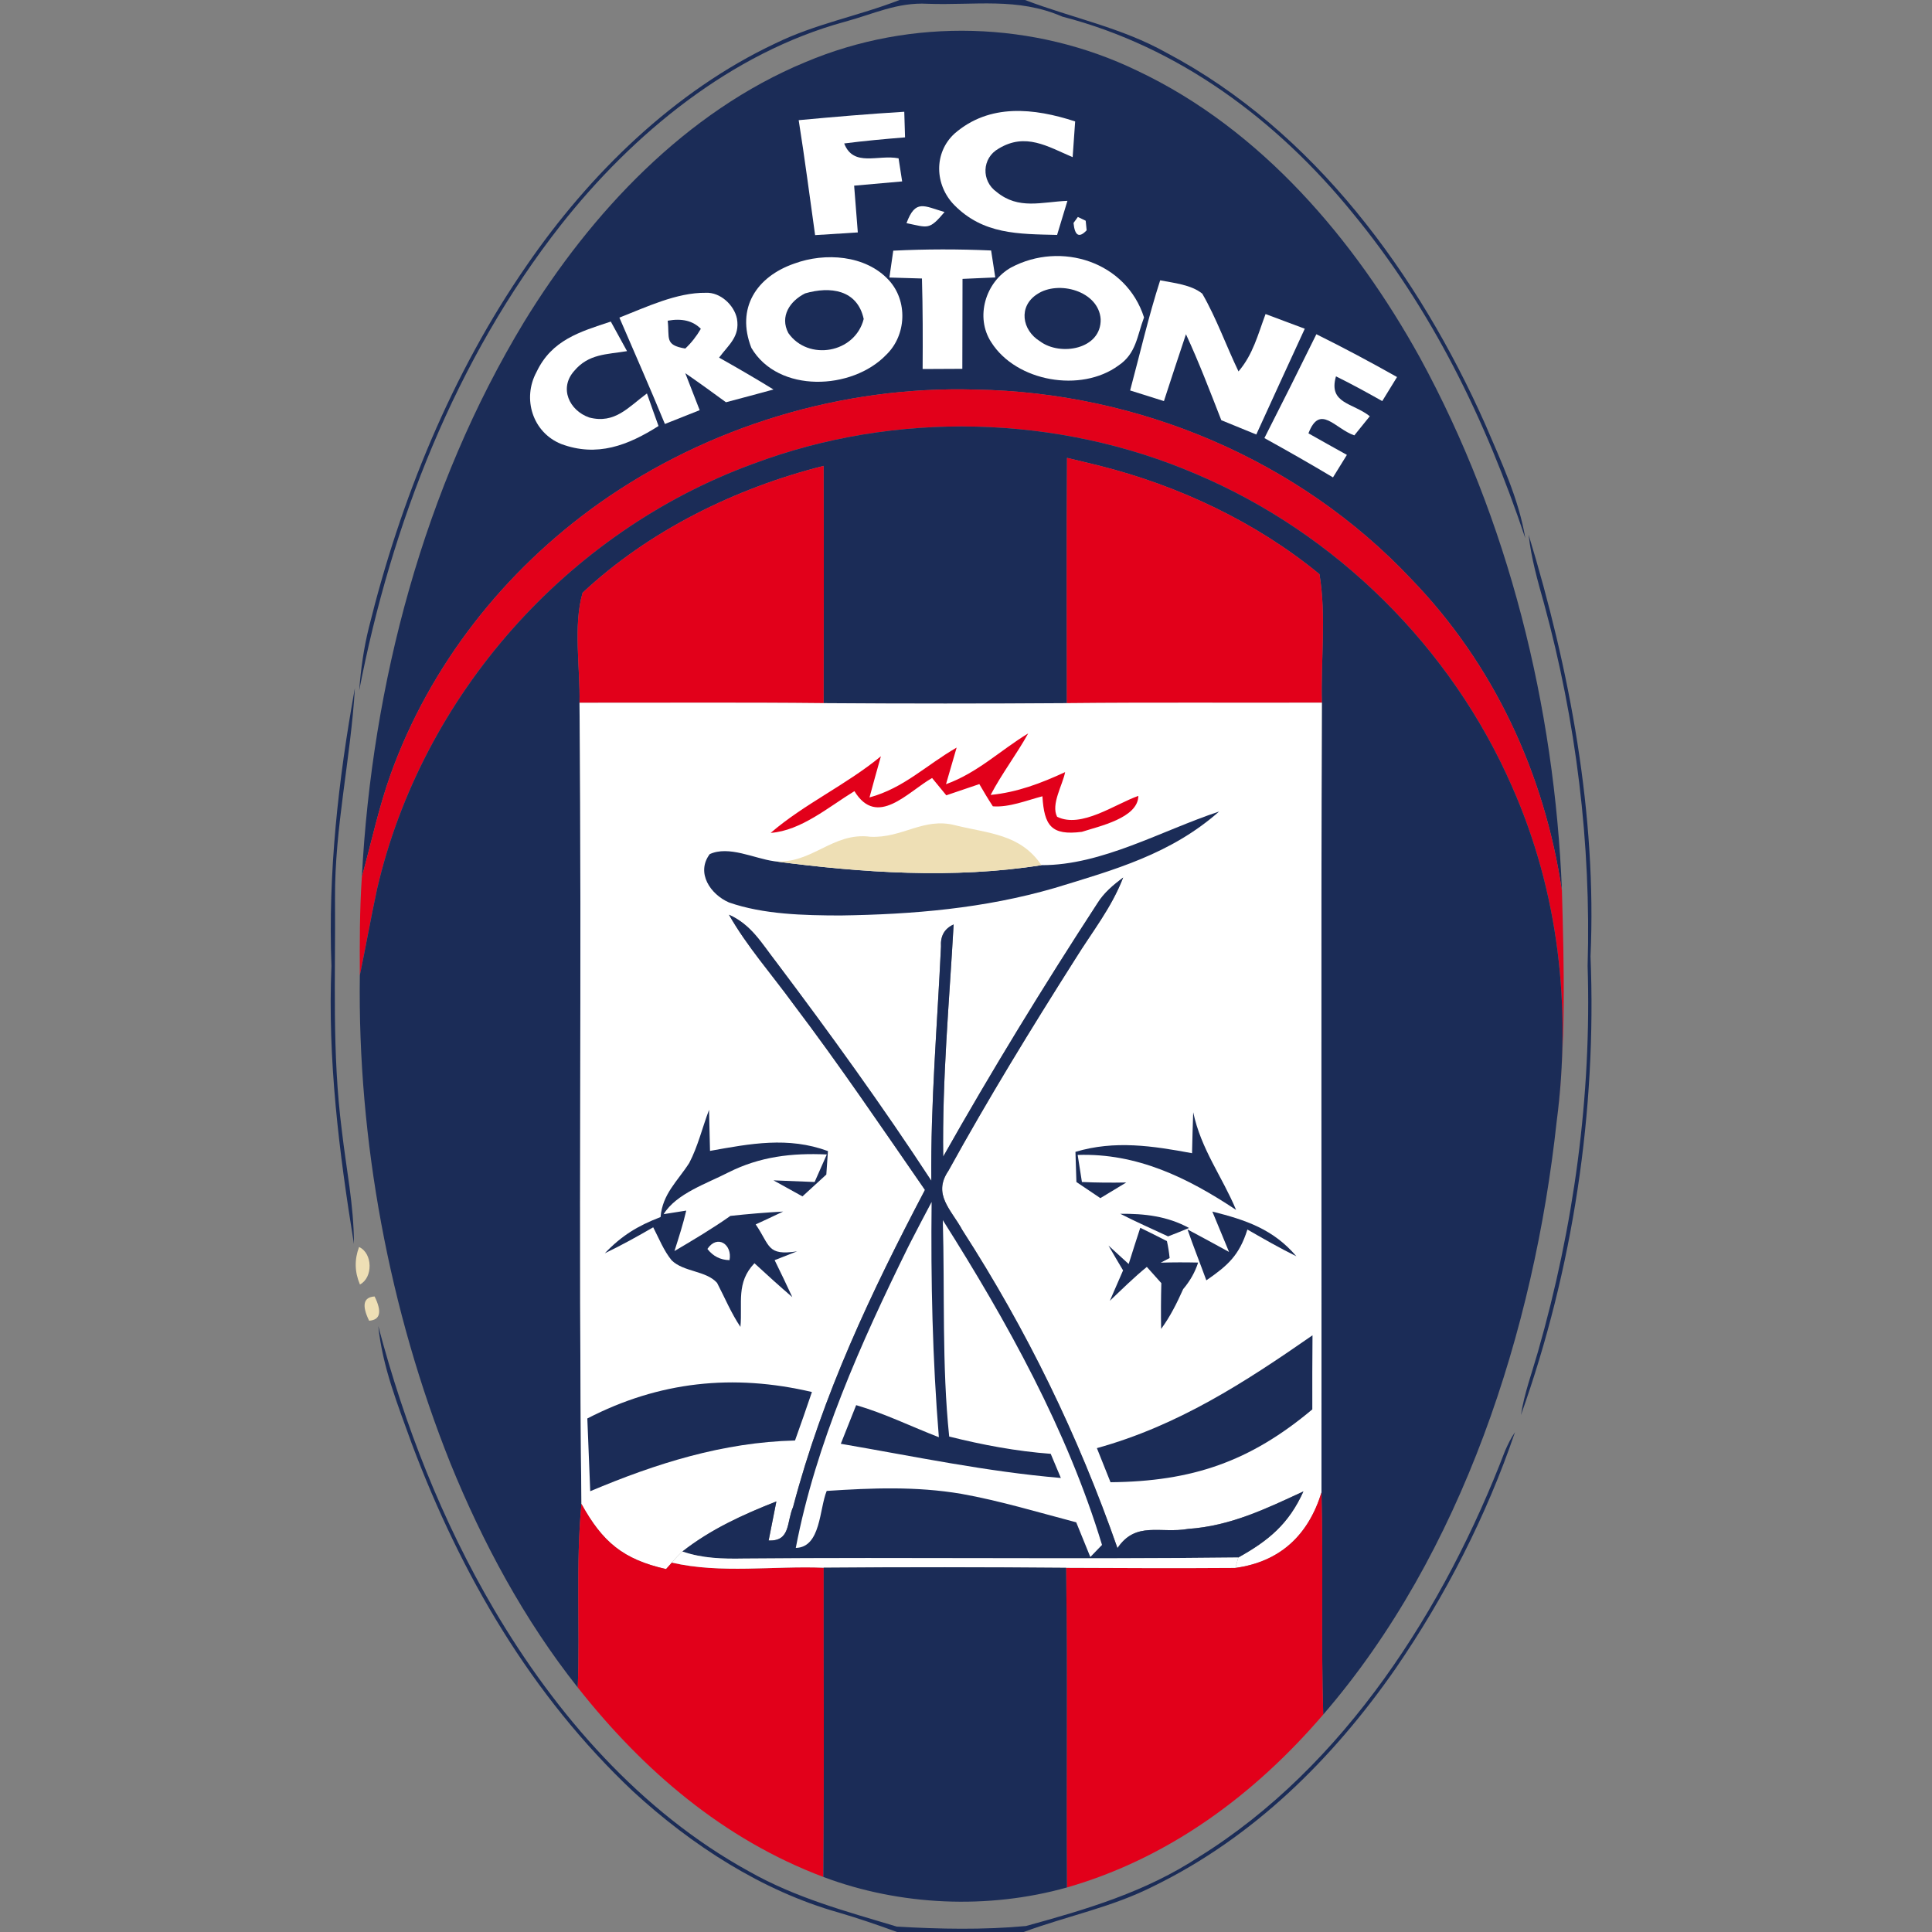 <?xml version="1.0" encoding="UTF-8" standalone="no"?>
<svg
   xmlns:dc="http://purl.org/dc/elements/1.1/"
   xmlns:cc="http://creativecommons.org/ns#"
   xmlns:rdf="http://www.w3.org/1999/02/22-rdf-syntax-ns#"
   xmlns:svg="http://www.w3.org/2000/svg"
   xmlns="http://www.w3.org/2000/svg"
   xmlns:sodipodi="http://sodipodi.sourceforge.net/DTD/sodipodi-0.dtd"
   xmlns:inkscape="http://www.inkscape.org/namespaces/inkscape"
   inkscape:version="1.0 (4035a4f, 2020-05-01)"
   sodipodi:docname="472.svg"
   id="svg8314"
   height="200.0pt"
   width="200.0pt"
   viewBox="0 0 200 200"
   version="1.1">
  <rect x="0" y="0" width="200" height="200" fill="#808080" stroke="none"/>
  <defs
     id="defs8318" />
  <sodipodi:namedview
     inkscape:current-layer="svg8314"
     inkscape:cy="133.33333"
     inkscape:cx="133.33333"
     inkscape:zoom="1.75125"
     showgrid="false"
     id="namedview8316"
     inkscape:window-height="480"
     inkscape:window-width="640"
     inkscape:pageshadow="2"
     inkscape:pageopacity="0"
     guidetolerance="10"
     gridtolerance="10"
     objecttolerance="10"
     borderopacity="1"
     bordercolor="#666666"
     pagecolor="#ffffff" />
  <path
     style="fill:#ffffff;fill-opacity:0"
     id="path8226"
     fill="#ffffff"
     d="M 0.00 0.00 L 93.12 0.00 C 88.82 1.67 84.41 2.46 80.25 4.50 C 69.80 9.42 61.01 18.03 54.52 27.48 C 46.77 38.67 41.44 51.77 38.19 64.95 C 37.65 67.10 37.35 69.29 37.18 71.50 C 40.50 54.30 47.17 37.15 58.06 23.29 C 65.51 13.84 75.69 5.46 87.47 2.25 C 90.40 1.46 92.89 0.22 96.01 0.39 C 100.91 0.57 105.33 -0.30 109.97 1.72 C 122.05 4.85 132.18 12.43 139.98 22.00 C 148.24 32.01 153.80 43.48 157.90 55.72 C 157.22 51.62 155.39 47.78 153.76 43.94 C 146.88 28.46 136.02 13.53 120.77 5.47 C 116.11 2.85 111.05 1.88 106.11 0.00 L 200.00 0.00 L 200.00 200.00 L 105.97 200.00 C 110.59 198.30 115.07 197.46 119.45 195.24 C 129.77 190.19 137.96 182.08 144.47 172.73 C 149.65 165.18 153.88 156.93 156.83 148.26 C 156.41 148.86 156.11 149.50 155.81 150.17 C 149.59 166.44 139.18 182.87 124.12 192.22 C 118.61 195.85 112.50 197.65 106.21 199.38 C 101.86 199.79 97.19 199.70 92.83 199.44 C 87.45 197.82 82.37 196.47 77.49 193.70 C 66.30 187.54 57.55 177.50 51.13 166.59 C 45.75 157.43 41.88 147.54 39.16 137.28 C 39.60 141.54 41.18 145.43 42.64 149.49 C 47.72 162.99 54.98 175.50 65.55 185.46 C 71.56 190.99 78.88 195.75 86.80 197.98 C 88.85 198.58 90.86 199.27 92.86 200.00 L 0.00 200.00 L 0.00 0.00 Z" />
  <path
     id="path8228"
     fill="#1b2c57"
     d="M 93.12 0.00 L 106.11 0.00 C 111.05 1.88 116.11 2.85 120.77 5.47 C 136.02 13.53 146.88 28.46 153.76 43.94 C 155.39 47.78 157.22 51.62 157.90 55.72 C 153.80 43.48 148.24 32.01 139.98 22.00 C 132.18 12.43 122.05 4.85 109.97 1.72 C 105.33 -0.30 100.91 0.57 96.01 0.39 C 92.89 0.22 90.40 1.46 87.47 2.25 C 75.69 5.46 65.51 13.84 58.06 23.29 C 47.17 37.15 40.50 54.30 37.18 71.50 C 37.35 69.29 37.65 67.10 38.19 64.95 C 41.44 51.77 46.77 38.67 54.52 27.48 C 61.01 18.03 69.80 9.42 80.25 4.50 C 84.41 2.46 88.82 1.67 93.12 0.00 Z" />
  <path
     id="path8230"
     fill="#1b2c57"
     d="M 117.79 7.35 C 130.56 13.40 140.25 24.83 146.99 37.02 C 156.16 53.82 160.94 73.14 161.69 92.21 C 159.89 80.09 154.63 68.76 146.08 59.93 C 134.47 47.59 117.88 40.61 101.00 40.33 C 87.21 39.92 73.31 44.12 62.05 52.08 C 52.22 59.05 44.50 68.84 40.42 80.21 C 39.20 83.64 38.43 87.25 37.46 90.77 C 38.51 70.82 43.87 50.46 54.27 33.30 C 61.17 22.03 71.01 11.54 83.40 6.42 C 94.37 1.79 107.08 2.15 117.79 7.35 Z" />
  <path
     id="path8232"
     fill="#ffffff"
     d="M 93.61 11.57 L 93.69 14.22 C 91.59 14.39 89.49 14.58 87.39 14.85 C 88.35 17.34 90.90 15.97 93.02 16.39 L 93.39 18.78 C 91.73 18.93 90.08 19.08 88.42 19.22 C 88.54 20.84 88.68 22.45 88.80 24.06 C 87.32 24.16 85.85 24.25 84.38 24.34 C 83.82 20.37 83.31 16.40 82.68 12.44 C 86.32 12.10 89.96 11.79 93.61 11.57 Z" />
  <path
     id="path8234"
     fill="#ffffff"
     d="M 111.30 12.57 C 111.21 13.80 111.13 15.03 111.04 16.27 C 108.44 15.16 106.16 13.69 103.37 15.39 C 101.64 16.36 101.56 18.73 103.17 19.87 C 105.45 21.74 107.81 20.90 110.50 20.79 C 110.15 21.97 109.79 23.15 109.43 24.32 C 105.42 24.22 101.78 24.28 98.77 21.21 C 96.76 19.14 96.64 15.83 98.81 13.83 C 102.43 10.68 107.04 11.18 111.30 12.57 Z" />
  <path
     id="path8236"
     fill="#ffffff"
     d="M 97.78 21.95 C 96.17 23.85 96.09 23.56 93.84 23.10 C 94.77 20.59 95.65 21.33 97.78 21.95 Z" />
  <path
     id="path8238"
     fill="#ffffff"
     d="M 111.13 23.08 L 111.58 22.46 L 112.39 22.85 L 112.49 23.84 C 111.71 24.67 111.26 24.41 111.13 23.08 Z" />
  <path
     id="path8240"
     fill="#ffffff"
     d="M 92.47 25.95 C 95.84 25.78 99.24 25.78 102.60 25.93 L 103.03 28.72 C 101.90 28.77 100.77 28.82 99.64 28.87 C 99.63 31.98 99.63 35.08 99.62 38.18 C 98.25 38.19 96.88 38.20 95.51 38.20 C 95.53 35.08 95.53 31.95 95.44 28.83 C 94.32 28.80 93.20 28.77 92.07 28.73 L 92.47 25.95 Z" />
  <path
     id="path8242"
     fill="#ffffff"
     d="M 82.24 27.28 C 85.40 26.12 89.60 26.39 92.00 28.99 C 93.99 31.14 93.85 34.70 91.74 36.73 C 88.22 40.40 80.56 40.74 77.78 36.01 C 76.17 31.89 78.32 28.63 82.24 27.28 Z" />
  <path
     id="path8244"
     fill="#ffffff"
     d="M 118.43 32.86 C 117.70 34.79 117.63 36.60 115.78 37.84 C 111.92 40.67 105.22 39.53 102.62 35.44 C 100.91 32.84 102.02 29.17 104.67 27.69 C 109.84 24.94 116.59 27.09 118.43 32.86 Z" />
  <path
     id="path8246"
     fill="#ffffff"
     d="M 120.10 29.02 C 121.50 29.29 123.32 29.47 124.46 30.40 C 125.93 32.95 126.93 35.79 128.21 38.45 C 129.72 36.68 130.21 34.65 131.01 32.51 C 132.36 33.02 133.72 33.52 135.07 34.03 C 133.39 37.68 131.71 41.33 130.05 44.98 C 128.84 44.49 127.63 43.99 126.43 43.50 C 125.26 40.51 124.12 37.51 122.77 34.60 C 121.99 36.90 121.25 39.21 120.49 41.52 C 119.33 41.16 118.16 40.79 116.99 40.42 C 118.01 36.62 118.89 32.77 120.10 29.02 Z" />
  <path
     id="path8248"
     fill="#1b2c57"
     d="M 83.35 30.37 C 85.93 29.62 88.75 29.97 89.41 33.02 C 88.51 36.58 83.66 37.40 81.61 34.48 C 80.70 32.76 81.77 31.15 83.35 30.37 Z" />
  <path
     id="path8250"
     fill="#1b2c57"
     d="M 107.37 30.45 C 109.56 28.98 113.74 30.12 113.94 33.04 C 114.02 36.17 109.75 36.90 107.66 35.33 C 105.78 34.18 105.40 31.71 107.37 30.45 Z" />
  <path
     id="path8252"
     fill="#ffffff"
     d="M 73.06 30.31 C 74.55 30.23 76.00 31.57 76.29 32.99 C 76.61 34.86 75.43 35.68 74.44 37.02 C 76.34 38.09 78.22 39.18 80.07 40.32 C 78.43 40.77 76.79 41.21 75.15 41.64 C 73.76 40.62 72.36 39.61 70.94 38.63 C 71.43 39.91 71.93 41.18 72.43 42.46 C 71.23 42.94 70.03 43.41 68.83 43.89 C 67.31 40.20 65.70 36.55 64.12 32.88 C 66.88 31.80 70.06 30.27 73.06 30.31 Z" />
  <path
     id="path8254"
     fill="#1b2c57"
     d="M 69.12 33.20 C 70.59 32.93 71.74 33.21 72.55 34.04 C 72.10 34.81 71.57 35.49 70.94 36.08 C 68.76 35.72 69.33 35.00 69.12 33.20 Z" />
  <path
     id="path8256"
     fill="#ffffff"
     d="M 63.23 33.29 C 63.79 34.31 64.35 35.33 64.91 36.35 C 62.79 36.70 60.93 36.62 59.44 38.40 C 57.85 40.18 58.93 42.50 61.00 43.22 C 63.66 43.91 65.05 42.14 66.97 40.73 C 67.36 41.86 67.77 42.98 68.17 44.10 C 65.02 46.10 61.81 47.35 58.09 45.96 C 55.14 44.77 54.04 41.28 55.54 38.51 C 57.11 35.20 60.01 34.35 63.23 33.29 Z" />
  <path
     id="path8258"
     fill="#ffffff"
     d="M 136.27 34.60 C 139.10 36.00 141.87 37.48 144.62 39.03 C 144.11 39.86 143.60 40.69 143.09 41.52 C 141.51 40.63 139.93 39.76 138.30 38.96 C 137.48 41.80 140.06 41.69 141.80 43.09 C 141.27 43.75 140.73 44.41 140.20 45.07 C 138.20 44.39 136.64 41.75 135.45 44.86 C 136.77 45.61 138.10 46.35 139.43 47.09 C 138.95 47.87 138.47 48.64 137.99 49.42 C 135.65 48.02 133.28 46.67 130.89 45.35 C 132.71 41.78 134.50 38.20 136.27 34.60 Z" />
  <path
     id="path8260"
     fill="#e2001a"
     d="M 101.00 40.33 C 117.88 40.61 134.47 47.59 146.08 59.93 C 154.63 68.76 159.89 80.09 161.69 92.21 C 161.91 100.10 162.13 108.24 161.15 116.06 C 162.68 104.25 161.37 92.39 156.54 81.46 C 150.25 67.05 138.36 55.24 123.88 49.10 C 109.48 42.90 92.65 42.50 77.98 48.01 C 58.71 55.03 43.67 72.02 39.04 92.01 C 38.40 94.98 37.87 97.98 37.25 100.97 C 37.23 97.56 37.23 94.17 37.46 90.77 C 38.43 87.25 39.20 83.64 40.42 80.21 C 44.50 68.84 52.22 59.05 62.05 52.08 C 73.31 44.12 87.21 39.92 101.00 40.33 Z" />
  <path
     id="path8262"
     fill="#1b2c57"
     d="M 123.88 49.10 C 138.36 55.24 150.25 67.05 156.54 81.46 C 161.37 92.39 162.68 104.25 161.15 116.06 C 158.82 137.63 151.36 160.85 136.98 177.49 C 136.74 169.83 137.00 162.16 136.80 154.50 C 136.82 127.25 136.74 99.99 136.84 72.74 C 136.72 68.39 137.31 63.71 136.59 59.44 C 130.05 54.05 122.01 50.27 113.82 48.21 C 112.70 47.94 111.58 47.66 110.46 47.40 C 110.40 55.86 110.43 64.32 110.44 72.79 C 102.05 72.85 93.65 72.85 85.26 72.79 C 85.28 64.61 85.29 56.42 85.26 48.23 C 76.18 50.51 67.17 54.93 60.31 61.36 C 59.32 64.78 60.07 69.15 59.99 72.75 C 60.24 100.39 59.87 128.04 60.19 155.68 C 59.59 162.03 60.05 168.33 59.81 174.69 C 54.29 167.73 49.97 159.71 46.63 151.49 C 40.29 135.64 37.01 118.03 37.25 100.97 C 37.87 97.98 38.40 94.98 39.04 92.01 C 43.67 72.02 58.71 55.03 77.98 48.01 C 92.65 42.50 109.48 42.90 123.88 49.10 Z" />
  <path
     id="path8264"
     fill="#e2001a"
     d="M 110.46 47.40 C 111.58 47.66 112.70 47.94 113.82 48.21 C 122.01 50.27 130.05 54.05 136.59 59.44 C 137.31 63.71 136.72 68.39 136.84 72.74 C 128.04 72.77 119.24 72.70 110.44 72.79 C 110.43 64.32 110.40 55.86 110.46 47.40 Z" />
  <path
     id="path8266"
     fill="#e2001a"
     d="M 85.26 48.23 C 85.29 56.42 85.28 64.61 85.26 72.79 C 76.84 72.70 68.41 72.76 59.99 72.75 C 60.07 69.15 59.32 64.78 60.31 61.36 C 67.17 54.93 76.18 50.51 85.26 48.23 Z" />
  <path
     id="path8268"
     fill="#1b2c57"
     d="M 158.24 55.35 C 162.51 69.36 165.31 84.31 164.65 99.00 C 165.30 115.03 162.84 131.37 157.45 146.48 C 157.78 144.28 158.59 142.10 159.20 139.96 C 162.92 126.98 164.77 113.51 164.35 100.00 C 164.72 87.32 163.17 74.68 159.83 62.45 C 159.17 60.11 158.51 57.78 158.24 55.35 Z" />
  <path
     id="path8270"
     fill="#1b2c57"
     d="M 36.74 71.22 C 36.31 78.53 34.64 85.63 34.68 93.00 C 34.74 101.27 34.36 108.94 35.38 116.98 C 35.84 121.01 36.63 124.71 36.64 128.77 C 35.09 119.23 33.91 109.68 34.31 100.00 C 33.95 90.37 35.02 80.69 36.74 71.22 Z" />
  <path
     id="path8272"
     fill="#ffffff"
     d="M 59.99 72.75 C 68.41 72.76 76.84 72.70 85.26 72.79 C 93.65 72.85 102.05 72.85 110.44 72.79 C 119.24 72.70 128.04 72.77 136.84 72.74 C 136.74 99.99 136.82 127.25 136.80 154.50 C 135.44 158.91 132.53 161.67 127.89 162.31 L 128.19 161.23 C 131.33 159.48 133.41 157.76 134.93 154.39 C 131.05 156.19 127.37 157.97 123.01 158.27 C 120.10 158.78 117.59 157.43 115.68 160.26 C 111.61 148.60 106.32 137.73 99.63 127.35 C 98.50 125.25 96.50 123.66 98.18 121.20 C 102.28 113.76 106.74 106.48 111.29 99.31 C 113.08 96.42 115.04 94.02 116.27 90.84 C 115.24 91.62 114.28 92.41 113.59 93.53 C 108.01 102.10 102.67 110.82 97.64 119.73 C 97.53 111.67 98.27 103.72 98.72 95.70 C 97.77 96.13 97.34 96.89 97.41 97.99 C 97.03 106.08 96.33 114.13 96.41 122.23 C 91.34 114.48 85.91 106.97 80.34 99.57 C 78.85 97.66 77.78 95.72 75.46 94.69 C 77.31 97.95 79.88 100.85 82.12 103.93 C 86.87 110.20 91.27 116.71 95.75 123.18 C 90.17 133.80 85.17 144.34 82.10 156.00 C 81.41 157.56 81.86 159.57 79.57 159.47 C 79.83 158.12 80.10 156.78 80.37 155.43 C 76.92 156.78 73.58 158.31 70.64 160.61 C 70.25 160.96 69.89 161.35 69.55 161.76 L 68.95 162.43 C 64.51 161.43 62.37 159.63 60.19 155.68 C 59.87 128.04 60.24 100.39 59.99 72.75 Z" />
  <path
     id="path8274"
     fill="#e2001a"
     d="M 106.44 75.92 C 105.23 78.10 103.71 80.08 102.55 82.29 C 105.31 82.02 107.77 81.08 110.26 79.93 C 110.01 81.26 108.77 83.26 109.43 84.55 C 111.93 85.79 115.42 83.24 117.84 82.39 C 117.82 84.69 113.74 85.54 112.00 86.11 C 108.82 86.52 108.10 85.47 107.91 82.43 C 106.29 82.85 104.47 83.60 102.78 83.47 C 102.29 82.72 101.83 81.95 101.38 81.17 C 100.24 81.56 99.10 81.94 97.96 82.33 C 97.47 81.73 96.98 81.14 96.49 80.54 C 93.97 81.97 90.80 85.74 88.45 81.90 C 85.79 83.52 82.94 85.99 79.78 86.22 C 83.29 83.20 87.59 81.26 91.19 78.29 C 90.79 79.71 90.39 81.13 90.01 82.55 C 93.59 81.57 95.84 79.23 99.03 77.39 L 97.93 81.18 C 101.20 80.00 103.54 77.68 106.44 75.92 Z" />
  <path
     id="path8276"
     fill="#1b2c57"
     d="M 126.20 84.01 C 121.20 88.42 115.39 90.03 109.16 91.93 C 101.89 94.04 94.54 94.66 87.00 94.77 C 83.24 94.76 79.04 94.67 75.46 93.42 C 73.55 92.59 72.02 90.36 73.47 88.42 C 75.43 87.51 78.06 88.86 80.11 89.15 C 89.20 90.35 98.71 91.00 107.81 89.56 C 114.06 89.59 120.26 85.97 126.20 84.01 Z" />
  <path
     id="path8278"
     fill="#eedfb5"
     d="M 98.88 85.43 C 102.34 86.29 105.62 86.32 107.81 89.56 C 98.71 91.00 89.20 90.35 80.11 89.15 C 84.02 89.53 86.17 86.10 90.09 86.62 C 93.40 86.79 95.59 84.58 98.88 85.43 Z" />
  <path
     id="path8280"
     fill="#1b2c57"
     d="M 116.27 90.84 C 115.04 94.02 113.08 96.42 111.29 99.31 C 106.74 106.48 102.28 113.76 98.18 121.20 C 96.50 123.66 98.50 125.25 99.63 127.35 C 106.32 137.73 111.61 148.60 115.68 160.26 C 117.59 157.43 120.10 158.78 123.01 158.27 C 127.37 157.97 131.05 156.19 134.93 154.39 C 133.41 157.76 131.33 159.48 128.19 161.23 C 111.14 161.43 94.06 161.19 77.00 161.34 C 74.82 161.38 72.72 161.33 70.64 160.61 C 73.58 158.31 76.92 156.78 80.37 155.43 C 80.10 156.78 79.83 158.12 79.57 159.47 C 81.86 159.57 81.41 157.56 82.10 156.00 C 85.17 144.34 90.17 133.80 95.75 123.18 C 91.27 116.71 86.87 110.20 82.12 103.93 C 79.88 100.85 77.31 97.95 75.46 94.69 C 77.78 95.72 78.85 97.66 80.34 99.57 C 85.91 106.97 91.34 114.48 96.41 122.23 C 96.33 114.13 97.03 106.08 97.41 97.99 C 97.34 96.89 97.77 96.13 98.72 95.70 C 98.27 103.72 97.53 111.67 97.64 119.73 C 102.67 110.82 108.01 102.10 113.59 93.53 C 114.28 92.41 115.24 91.62 116.27 90.84 Z" />
  <path
     id="path8282"
     fill="#1b2c57"
     d="M 73.40 114.89 C 73.44 116.31 73.47 117.72 73.50 119.14 C 77.67 118.39 81.59 117.64 85.71 119.16 C 85.65 119.97 85.60 120.78 85.54 121.59 C 84.72 122.35 83.90 123.10 83.07 123.85 C 82.07 123.30 81.07 122.74 80.07 122.19 C 81.49 122.24 82.91 122.30 84.33 122.36 C 84.75 121.41 85.17 120.46 85.59 119.51 C 81.96 119.34 78.65 119.73 75.38 121.38 C 73.19 122.51 70.01 123.55 68.70 125.69 L 71.04 125.32 C 70.71 126.74 70.26 128.12 69.82 129.51 C 71.78 128.35 73.74 127.19 75.61 125.87 C 77.43 125.67 79.24 125.52 81.07 125.42 C 80.13 125.87 79.18 126.31 78.23 126.75 C 79.74 128.96 79.38 130.01 82.51 129.54 C 81.73 129.84 80.96 130.15 80.19 130.45 C 80.81 131.72 81.43 132.99 82.02 134.28 C 80.69 133.14 79.39 131.96 78.10 130.77 C 76.18 132.79 76.87 134.84 76.65 137.36 C 75.68 135.92 75.03 134.33 74.23 132.80 C 73.08 131.52 70.78 131.69 69.53 130.47 C 68.71 129.47 68.21 128.19 67.62 127.05 C 65.98 128.00 64.32 128.92 62.61 129.74 C 64.35 127.91 66.03 126.89 68.38 125.99 C 68.58 123.59 70.13 122.29 71.35 120.39 C 72.25 118.67 72.71 116.71 73.40 114.89 Z" />
  <path
     id="path8284"
     fill="#1b2c57"
     d="M 123.52 115.14 C 124.34 119.00 126.50 121.76 127.96 125.25 C 122.97 121.93 117.71 119.35 111.56 119.56 L 112.00 122.36 C 113.53 122.43 115.06 122.44 116.59 122.41 C 115.70 122.95 114.80 123.49 113.91 124.03 C 113.08 123.48 112.26 122.92 111.43 122.36 C 111.40 121.32 111.36 120.28 111.33 119.24 C 115.39 118.02 119.33 118.62 123.40 119.38 C 123.43 117.97 123.47 116.55 123.52 115.14 Z" />
  <path
     id="path8286"
     fill="#1b2c57"
     d="M 115.97 125.65 C 118.49 125.63 120.83 125.89 123.09 127.12 C 122.37 127.42 121.65 127.71 120.92 127.99 C 119.27 127.22 117.59 126.48 115.97 125.65 Z" />
  <path
     id="path8288"
     fill="#1b2c57"
     d="M 125.50 125.42 C 128.97 126.29 131.82 127.25 134.20 130.05 C 132.47 129.20 130.80 128.24 129.13 127.28 C 128.29 129.95 127.11 131.00 124.88 132.54 C 124.24 130.78 123.54 129.04 122.93 127.27 C 124.37 128.04 125.80 128.81 127.23 129.60 C 126.66 128.20 126.07 126.81 125.50 125.42 Z" />
  <path
     id="path8290"
     fill="#ffffff"
     d="M 96.44 124.43 C 96.35 132.54 96.53 140.69 97.19 148.78 C 94.33 147.68 91.59 146.32 88.63 145.46 C 88.10 146.79 87.57 148.13 87.04 149.46 C 94.68 150.77 102.06 152.34 109.82 153.00 C 109.47 152.16 109.12 151.33 108.77 150.50 C 105.20 150.23 101.73 149.58 98.26 148.71 C 97.49 141.30 97.81 133.76 97.60 126.31 C 104.22 136.76 110.49 148.05 114.08 159.93 L 112.87 161.18 C 112.38 159.98 111.89 158.79 111.41 157.59 C 107.49 156.56 103.49 155.35 99.51 154.64 C 94.83 153.85 90.29 154.03 85.58 154.34 C 84.81 156.20 84.98 160.18 82.38 160.24 C 84.44 149.44 89.15 138.96 93.99 129.13 L 94.31 128.50 C 95.01 127.14 95.72 125.78 96.44 124.43 Z" />
  <path
     id="path8292"
     fill="#ffffff"
     d="M 75.52 130.45 C 74.58 130.43 73.82 130.05 73.23 129.29 C 74.27 127.74 75.83 128.84 75.52 130.45 Z" />
  <path
     id="path8294"
     fill="#1b2c57"
     d="M 118.04 127.10 C 118.96 127.55 119.89 128.01 120.80 128.48 C 120.93 129.06 121.02 129.64 121.08 130.23 L 120.16 130.71 C 121.45 130.67 122.75 130.67 124.03 130.70 C 123.71 131.70 123.19 132.61 122.48 133.45 C 121.83 134.90 121.14 136.29 120.20 137.57 C 120.17 136.00 120.18 134.42 120.22 132.83 C 119.72 132.27 119.23 131.71 118.72 131.15 C 117.37 132.25 116.15 133.46 114.89 134.66 C 115.34 133.61 115.80 132.56 116.26 131.51 C 115.75 130.66 115.25 129.80 114.75 128.94 C 115.45 129.57 116.14 130.21 116.84 130.85 C 117.23 129.60 117.63 128.35 118.04 127.10 Z" />
  <path
     id="path8296"
     fill="#eedfb5"
     d="M 37.17 129.09 C 38.59 129.73 38.63 132.26 37.26 132.97 C 36.71 131.68 36.68 130.39 37.17 129.09 Z" />
  <path
     id="path8298"
     fill="#eedfb5"
     d="M 38.78 134.21 C 39.56 135.80 39.37 136.64 38.21 136.72 C 37.43 135.12 37.62 134.28 38.78 134.21 Z" />
  <path
     id="path8300"
     fill="#1b2c57"
     d="M 39.16 137.28 C 41.88 147.54 45.75 157.43 51.13 166.59 C 57.55 177.50 66.30 187.54 77.49 193.70 C 82.37 196.47 87.45 197.82 92.83 199.44 C 97.19 199.70 101.86 199.79 106.21 199.38 C 112.50 197.65 118.61 195.85 124.12 192.22 C 139.18 182.87 149.59 166.44 155.81 150.17 C 156.11 149.50 156.41 148.86 156.83 148.26 C 153.88 156.93 149.65 165.18 144.47 172.73 C 137.96 182.08 129.77 190.19 119.45 195.24 C 115.07 197.46 110.59 198.30 105.97 200.00 L 92.86 200.00 C 90.86 199.27 88.85 198.58 86.80 197.98 C 78.88 195.75 71.56 190.99 65.55 185.46 C 54.98 175.50 47.72 162.99 42.64 149.49 C 41.18 145.43 39.60 141.54 39.16 137.28 Z" />
  <path
     id="path8302"
     fill="#1b2c57"
     d="M 135.87 138.23 C 135.85 140.79 135.84 143.35 135.85 145.90 C 129.40 151.31 123.41 153.36 114.96 153.44 C 114.49 152.27 114.02 151.09 113.55 149.91 C 121.93 147.59 128.82 143.13 135.87 138.23 Z" />
  <path
     id="path8304"
     fill="#1b2c57"
     d="M 84.05 144.10 C 83.48 145.78 82.90 147.45 82.30 149.12 C 74.85 149.30 67.90 151.50 61.10 154.37 C 61.00 151.86 60.90 149.35 60.80 146.84 C 68.23 143.00 75.91 142.19 84.05 144.10 Z" />
  <path
     id="path8306"
     fill="#e2001a"
     d="M 136.80 154.50 C 137.00 162.16 136.74 169.83 136.98 177.49 C 129.88 185.77 121.03 192.35 110.45 195.39 C 110.36 184.36 110.53 173.33 110.36 162.30 C 116.20 162.33 122.05 162.35 127.89 162.31 C 132.53 161.67 135.44 158.91 136.80 154.50 Z" />
  <path
     id="path8308"
     fill="#e2001a"
     d="M 60.19 155.68 C 62.37 159.63 64.51 161.43 68.95 162.43 L 69.55 161.76 C 74.59 162.93 80.10 162.08 85.27 162.29 C 85.25 172.96 85.33 183.63 85.23 194.30 C 74.88 190.40 66.60 183.29 59.81 174.69 C 60.05 168.33 59.59 162.03 60.19 155.68 Z" />
  <path
     id="path8310"
     fill="#ffffff"
     d="M 70.64 160.61 C 72.72 161.33 74.82 161.38 77.00 161.34 C 94.06 161.19 111.14 161.43 128.19 161.23 L 127.89 162.31 C 122.05 162.35 116.20 162.33 110.36 162.30 C 102.00 162.23 93.63 162.22 85.27 162.29 C 80.10 162.08 74.59 162.93 69.55 161.76 C 69.89 161.35 70.25 160.96 70.64 160.61 Z" />
  <path
     id="path8312"
     fill="#1b2c57"
     d="M 85.27 162.29 C 93.63 162.22 102.00 162.23 110.36 162.30 C 110.53 173.33 110.36 184.36 110.45 195.39 C 102.29 197.68 93.18 197.29 85.23 194.30 C 85.33 183.63 85.25 172.96 85.27 162.29 Z" />
</svg>
